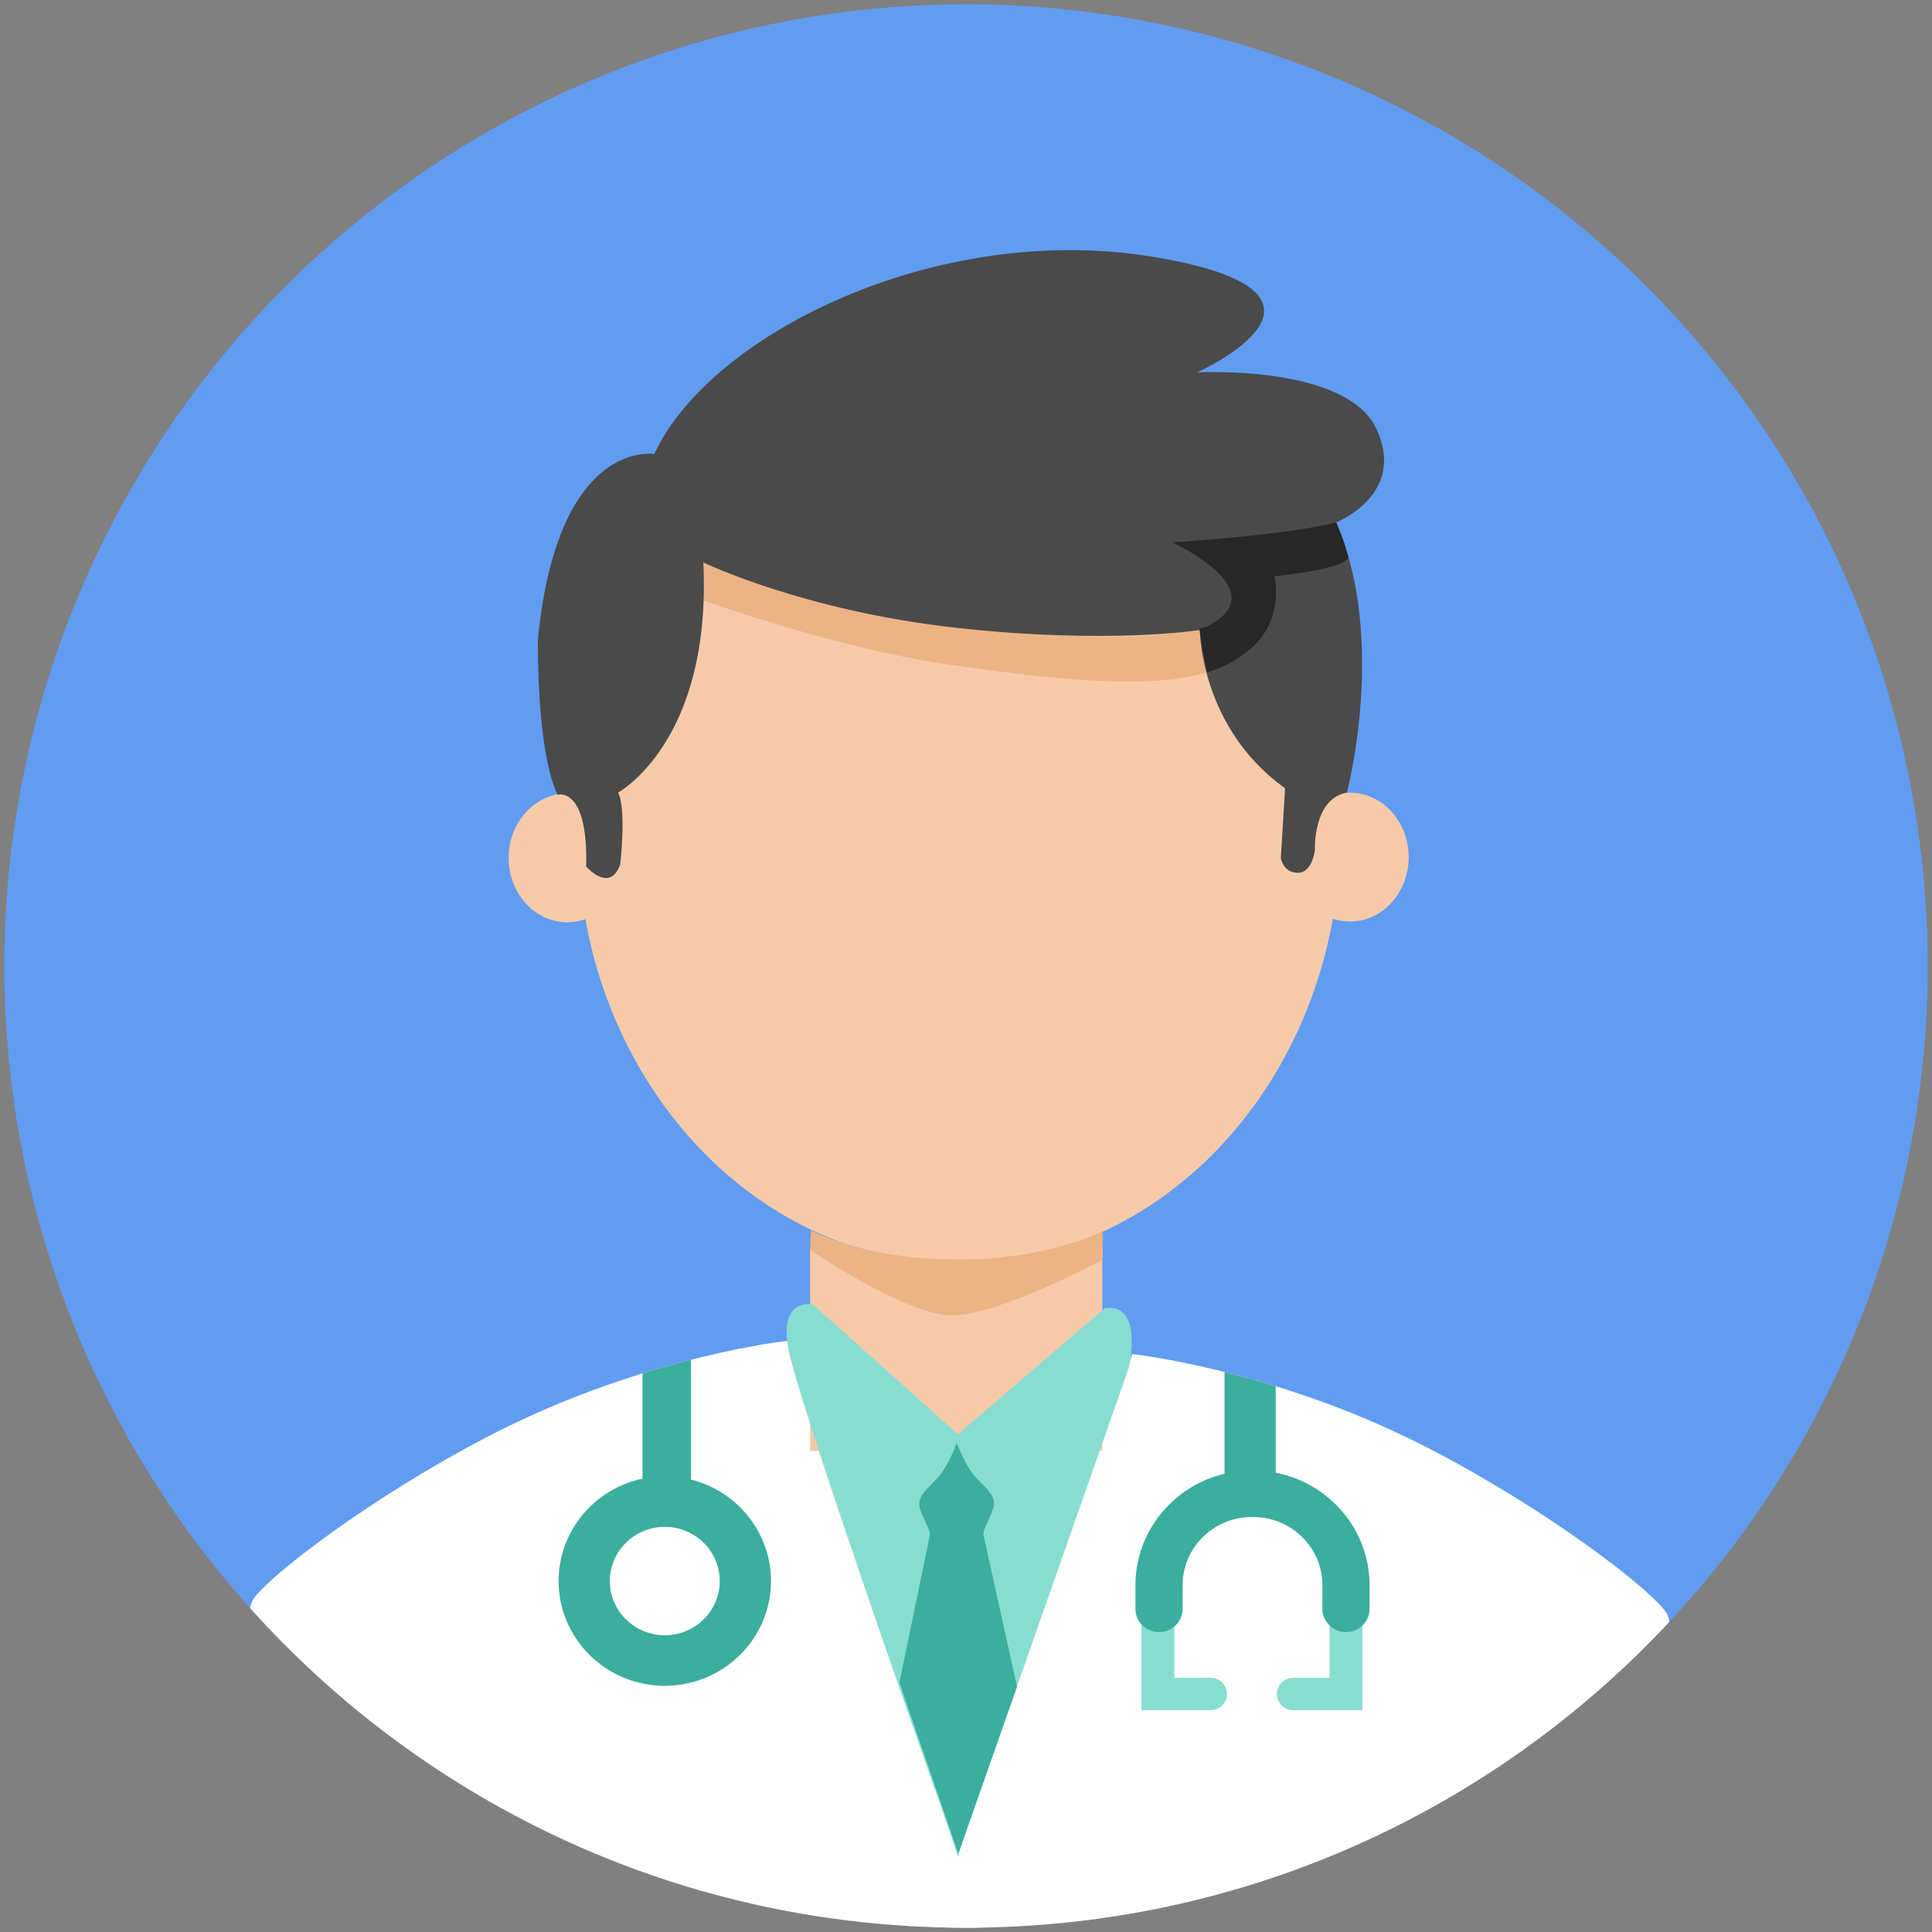 <?xml version="1.0" standalone="no"?><!DOCTYPE svg PUBLIC "-//W3C//DTD SVG 1.1//EN" "http://www.w3.org/Graphics/SVG/1.1/DTD/svg11.dtd"><svg t="1612767161846" class="icon" viewBox="0 0 1024 1024" version="1.1" xmlns="http://www.w3.org/2000/svg" p-id="3587" xmlns:xlink="http://www.w3.org/1999/xlink" width="200" height="200"><rect x="0" y="0" width="1024" height="1024" fill="#808080" stroke="none"/><defs><style type="text/css"></style></defs><path d="M2.276 512a509.724 509.724 0 1 0 1019.448 0A509.724 509.724 0 1 0 2.276 512z" fill="#619CF1" p-id="3588"></path><path d="M512 1021.724c147.143 0 279.723-62.35 372.764-162.068-0.246-2.371-1.105-4.511-2.648-6.386-14.05-17.08-74.807-61.345-134.917-90.657-76.257-37.193-147.037-44.943-147.037-44.943l-105.788 303.748c5.851 0.197 11.725 0.306 17.626 0.306z" fill="#FFFFFF" p-id="3589"></path><path d="M512 1021.724c2.789 0 5.572-0.03 8.35-0.075L417.131 710.695s-70.781 7.75-147.038 44.942c-60.11 29.312-120.867 73.577-134.917 90.657-1.473 1.79-2.315 3.826-2.604 6.071 93.319 103.959 228.733 169.36 379.428 169.36z" fill="#FFFFFF" p-id="3590"></path><path d="M429.36 661.952h154.898v107.063H429.36z" fill="#F6CAA9" p-id="3591"></path><path d="M710.49 441.327c0 126.065-90.514 228.26-202.168 228.26-111.66 0-202.173-102.195-202.173-228.26s90.513-228.261 202.173-228.261c111.654 0 202.168 102.196 202.168 228.26" fill="#F6CAA9" p-id="3592"></path><path d="M430.807 691.357s-17.368-3.891-13.233 22.12c4.552 28.616 90.147 269.564 90.147 269.564l90.56-258.09s8.268-34.412-12.717-31.646l-77.843 66.877-76.914-68.825z" fill="#88DDD1" p-id="3593"></path><path d="M539.044 893.937s-17.161-77.426-17.781-80.499c-0.62-3.073 5.584-11.678 5.584-16.592s-4.345-7.987-9.925-14.133c-5.584-6.147-9.925-18.23-9.925-18.23v0.586c-0.516 1.4-4.603 12.208-9.822 17.95-5.584 6.146-9.925 9.22-9.925 14.133 0 4.919 6.204 13.52 5.584 16.592-0.619 3.073-16.129 78.04-16.129 78.04l31.634 91.872-0.62-0.614 31.325-89.105z" fill="#3BAE9E" p-id="3594"></path><path d="M331.704 454.707c0 18.847-13.904 34.129-31.061 34.129-17.152 0-31.057-15.282-31.057-34.129s13.905-34.129 31.057-34.129c17.157 0 31.061 15.282 31.061 34.13m414.929-0.42c0 18.847-13.905 34.128-31.062 34.128-17.152 0-31.057-15.281-31.057-34.129s13.905-34.128 31.057-34.128c17.157 0 31.062 15.281 31.062 34.128" fill="#F6CAA9" p-id="3595"></path><path d="M621.264 287.473s56.473 25.738 18.072 44.757c-35.013 10.07-107.3 3.356-141.182-1.12-33.882-4.473-128.192-35.803-128.192-35.803l2.825 22.939s71.376 25.686 131.012 34.124c59.297 8.39 125.372 16.788 153.608-4.473 24.848-15.667 18.071-42.52 18.071-42.52s31.057-3.357 34.445-10.07l-10.165-19.024c0.002 0-11.856 6.713-78.494 11.19" fill="#ECB485" p-id="3596"></path><path d="M634.44 197.399s93.368-41.773-22.59-61.168c-115.953-19.396-236.425 41.772-265.042 104.432 0 0-51.197-8.95-61.742 98.468 0 65.645 10.545 82.056 10.545 82.056s16.184-4.477 15.058 38.044c0 0 12.422 14.542 18.067-1.12 0 0 3.388-29.095-1.127-38.045 0 0 49.696-26.853 45.177-121.964 0 0 53.084 25.738 134.405 34.688 81.315 8.95 128.754 1.12 128.754 1.12s0 51.47 45.177 83.922l-2.258 36.923s1.127 7.834 9.034 7.834 9.039-12.311 9.039-12.311-1.131-26.853 16.94-30.21c0 0 21.46-80.564-5.65-143.225 0 0 37.275-14.547 21.46-49.234-15.808-34.686-95.246-30.21-95.246-30.21" fill="#4A4A4A" p-id="3597"></path><path d="M429.773 652.131s29.358 15.156 71.954 15.156c50.034 2.05 82.7-14.746 82.7-14.746v15.156s-54.999 29.498-79.809 29.498-75.257-34.822-75.257-34.822l0.412-10.242z" fill="#ECB485" p-id="3598"></path><path d="M722.08 906.414h-36.63c-4.79 0-8.687-3.844-8.687-8.57 0-4.72 3.898-8.565 8.687-8.565h19.26v-31.533c0-4.724 3.898-8.57 8.687-8.57s8.682 3.844 8.682 8.57v48.668z m-80.436-0.001H605.01v-48.664c0-4.729 3.898-8.574 8.687-8.574s8.682 3.844 8.682 8.574v31.529h19.265c4.789 0 8.682 3.845 8.682 8.57 0 4.72-3.892 8.565-8.682 8.565z" fill="#88DDD1" p-id="3599"></path><path d="M714.73 295.474l-2.586-8.617-3.914-10.014s-20.328 6.153-86.966 10.63c0 0 56.473 25.738 18.072 44.757a83.6 83.6 0 0 1-3.606 0.943c0.893 6.525 2.298 15.406 4.179 23.128 6.774-2.046 12.694-4.787 17.498-8.404 24.848-15.667 18.071-42.52 18.071-42.52s35.863-3.189 39.251-9.903z" fill="#272727" p-id="3600"></path><path d="M352.355 893.508c31.032 0 56.277-24.907 56.277-55.515 0-25.926-18.108-47.75-42.5-53.827 0.073-0.55 0.124-1.108 0.124-1.676v-61.792a529.444 529.444 0 0 0-25.68 7.23 207.469 207.469 0 0 0-0.068 5.212v49.35c0 0.411 0.024 0.819 0.063 1.222-25.393 5.359-44.493 27.656-44.493 54.282 0 30.607 25.244 55.514 56.277 55.514z m0-84.245c16.057 0 29.124 12.888 29.124 28.73 0 15.84-13.065 28.729-29.124 28.729-16.057 0-29.124-12.89-29.124-28.73s13.065-28.73 29.124-28.73z m373.537 43.468v-12.529c0-29.513-21.436-54.167-49.746-59.64v-45.839a527.918 527.918 0 0 0-27.121-7.559v53.949c-27.045 6.417-47.207 30.465-47.207 59.09v12.528c0 6.798 5.602 12.327 12.497 12.327 6.89 0 12.496-5.53 12.496-12.327v-12.529c0-19.92 16.426-36.129 36.62-36.129h0.85c20.188 0 36.619 16.209 36.619 36.13v12.528c0 6.798 5.605 12.327 12.496 12.327 6.889 0.001 12.496-5.53 12.496-12.327z" fill="#3BAE9E" p-id="3601"></path></svg>